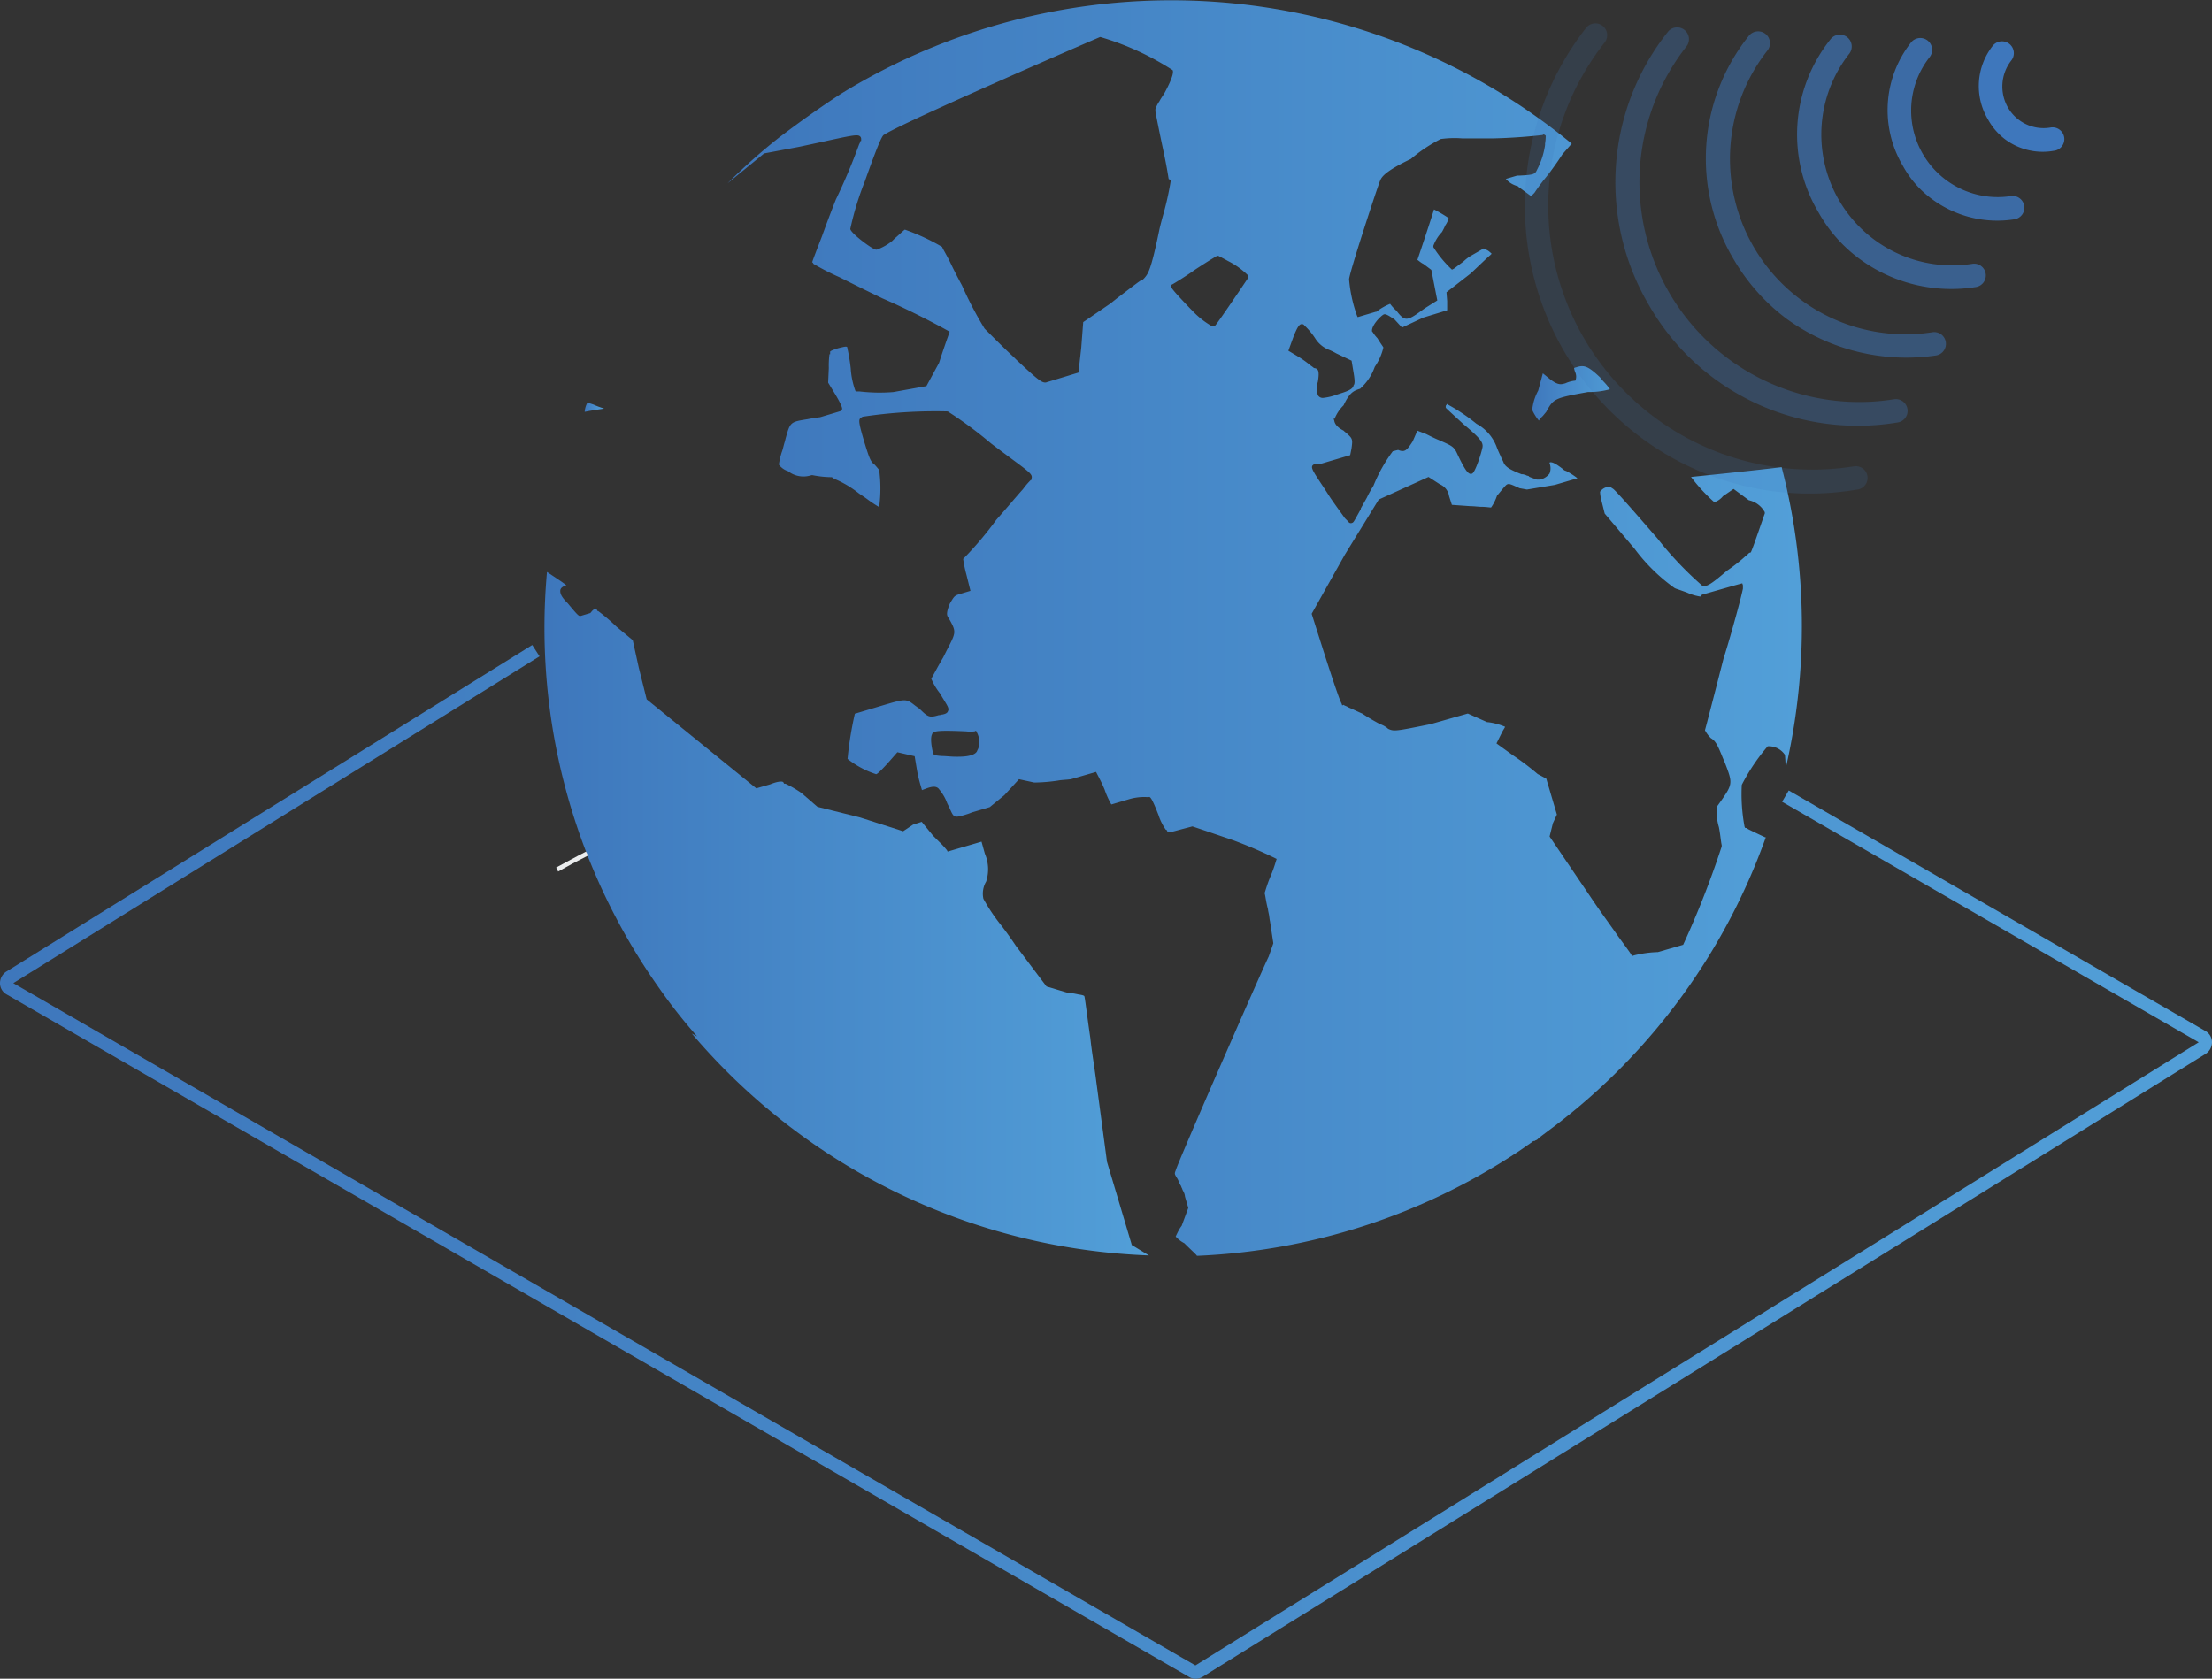 <svg xmlns="http://www.w3.org/2000/svg" xmlns:xlink="http://www.w3.org/1999/xlink" viewBox="328.267 1078 80 60.725">
  <rect x="328.267" y="1078" width="80" height="60.725" fill="#333333" stroke="none"/>
  <defs>
    <style>
      .cls-1 {
        fill: url(#linear-gradient);
      }

      .cls-2 {
        fill: url(#linear-gradient-2);
      }

      .cls-3 {
        fill: url(#linear-gradient-3);
      }

      .cls-4 {
        fill: url(#linear-gradient-4);
      }

      .cls-5 {
        fill: url(#linear-gradient-5);
      }

      .cls-6 {
        fill: #ebedee;
      }

      .cls-7 {
        fill: url(#linear-gradient-6);
      }

      .cls-8 {
        opacity: 0.833;
      }

      .cls-9 {
        fill: url(#linear-gradient-7);
      }

      .cls-10 {
        opacity: 0.667;
      }

      .cls-11 {
        fill: url(#linear-gradient-8);
      }

      .cls-12 {
        opacity: 0.5;
      }

      .cls-13 {
        fill: url(#linear-gradient-9);
      }

      .cls-14 {
        opacity: 0.333;
      }

      .cls-15 {
        fill: url(#linear-gradient-10);
      }

      .cls-16 {
        opacity: 0.167;
      }

      .cls-17 {
        fill: url(#linear-gradient-11);
      }

      .cls-18 {
        opacity: 0;
      }

      .cls-19 {
        fill: url(#linear-gradient-12);
      }
    </style>
    <linearGradient id="linear-gradient" y1="0.5" x2="1" y2="0.5" gradientUnits="objectBoundingBox">
      <stop offset="0" stop-color="#3e77bc"/>
      <stop offset="1" stop-color="#529fd8"/>
    </linearGradient>
    <linearGradient id="linear-gradient-2" x1="-0.017" y1="0.47" x2="0.982" y2="0.47" xlink:href="#linear-gradient"/>
    <linearGradient id="linear-gradient-3" x1="-0.003" y1="0.475" x2="0.991" y2="0.475" xlink:href="#linear-gradient"/>
    <linearGradient id="linear-gradient-4" x1="0" y1="0.501" x2="1" y2="0.501" xlink:href="#linear-gradient"/>
    <linearGradient id="linear-gradient-5" x1="0.001" y1="0.504" x2="1.001" y2="0.504" xlink:href="#linear-gradient"/>
    <linearGradient id="linear-gradient-6" x1="-52.303" y1="-38.528" x2="-61.084" y2="-32" xlink:href="#linear-gradient"/>
    <linearGradient id="linear-gradient-7" x1="-31.698" y1="-23.214" x2="-37.152" y2="-19.262" xlink:href="#linear-gradient"/>
    <linearGradient id="linear-gradient-8" x1="-22.428" y1="-16.592" x2="-26.385" y2="-13.753" xlink:href="#linear-gradient"/>
    <linearGradient id="linear-gradient-9" x1="-17.192" y1="-12.867" x2="-20.304" y2="-10.655" xlink:href="#linear-gradient"/>
    <linearGradient id="linear-gradient-10" x1="-13.801" y1="-10.487" x2="-16.365" y2="-8.675" xlink:href="#linear-gradient"/>
    <linearGradient id="linear-gradient-11" x1="-11.422" y1="-8.837" x2="-13.603" y2="-7.302" xlink:href="#linear-gradient"/>
    <linearGradient id="linear-gradient-12" x1="-9.664" y1="-7.625" x2="-11.561" y2="-6.294" xlink:href="#linear-gradient"/>
  </defs>
  <g id="icon_28" data-name="icon 28" transform="translate(255.767 913.392)">
    <g id="Group_3283" data-name="Group 3283" transform="translate(72.5 187.941)">
      <g id="Group_3282" data-name="Group 3282" transform="translate(0)">
        <path id="Path_4493" data-name="Path 4493" class="cls-1" d="M115.732,299.093a.464.464,0,0,1-.24-.072L72.74,274.34a.465.465,0,0,1-.24-.409.5.5,0,0,1,.216-.409L91.749,261.7l.264.409L72.981,273.932l42.752,24.68,36.287-22.541-15.068-8.7.24-.409,15.068,8.7a.465.465,0,0,1,.24.409.5.5,0,0,1-.216.409L116,299.021A.485.485,0,0,1,115.732,299.093Z" transform="translate(-72.5 -261.7)"/>
      </g>
    </g>
    <g id="Group_3284" data-name="Group 3284" transform="translate(92.189 164.608)">
      <path id="Path_4495" data-name="Path 4495" class="cls-2" d="M160.443,225.536c.36-.072.625-.1.7-.12a3.053,3.053,0,0,1-.385-.144l-.216-.072a.782.782,0,0,0-.1.336Z" transform="translate(-158.985 -210.639)"/>
      <path id="Path_4496" data-name="Path 4496" class="cls-3" d="M304.3,220.344c-.168.048-.264.072-.553-.144l-.264-.216-.168.625a1.817,1.817,0,0,0-.216.7,1.685,1.685,0,0,0,.24.384.9.9,0,0,1,.144-.168l.12-.144c.264-.481.288-.5,1.514-.721h.024a2.724,2.724,0,0,0,.769-.1,2.162,2.162,0,0,0-.24-.288l-.12-.144c-.433-.409-.577-.457-.865-.36a.242.242,0,0,0-.072.024.611.611,0,0,0,.048.168.4.4,0,0,1,0,.288A1.12,1.12,0,0,0,304.3,220.344Z" transform="translate(-267.373 -206.48)"/>
      <path id="Path_4497" data-name="Path 4497" class="cls-4" d="M216.845,181.861a6.212,6.212,0,0,0,.841.913.658.658,0,0,0,.312-.216l.384-.264.553.409a.866.866,0,0,1,.577.433v.048c-.048.12-.409,1.2-.5,1.394l-.024.024h-.024c-.024,0-.072.072-.144.12a6,6,0,0,1-.673.529c-.481.409-.7.577-.841.553a.125.125,0,0,1-.1-.048h0a12.558,12.558,0,0,1-1.586-1.682l-.168-.192c-.625-.721-1.274-1.466-1.418-1.586h0l-.072-.048c-.024-.024-.072-.024-.144-.024a.409.409,0,0,0-.24.144l-.024.024a1.429,1.429,0,0,0,.048.312l.12.481,1.081,1.274a6.51,6.51,0,0,0,1.442,1.418l.048.024c.144.048.288.1.409.144a1.776,1.776,0,0,0,.481.144l.024-.048.048-.024,1.178-.336.264-.072h0l.024.072h0v.12h0c-.1.5-.577,2.163-.7,2.523-.336,1.322-.625,2.427-.673,2.6a1.13,1.13,0,0,0,.216.288c.168.1.24.24.433.721l.072.168c.288.745.288.769-.168,1.418l-.12.168a1.919,1.919,0,0,0,.072.745c.048.24.072.529.1.649v.048a32.911,32.911,0,0,1-1.394,3.557l-.913.264a3.992,3.992,0,0,0-.865.12l-.072.024-.024-.048c-.024-.048-.216-.312-.481-.673-.264-.384-.625-.865-1.009-1.442l-1.466-2.163.12-.481.144-.312-.384-1.3-.312-.168a9.515,9.515,0,0,0-.889-.673l-.6-.433.192-.385c.048-.1.1-.168.12-.216a2.258,2.258,0,0,0-.625-.168h-.024l-.7-.312-1.346.384c-1.3.264-1.322.264-1.538.168l-.024-.024a.861.861,0,0,0-.264-.144,7.438,7.438,0,0,1-.649-.384c-.168-.072-.36-.168-.481-.216-.072-.048-.168-.072-.192-.1l-.048.024-.024-.072c-.072-.12-.312-.841-.6-1.73l-.481-1.514,1.2-2.139,1.226-1.995,1.8-.817.409.264a.557.557,0,0,1,.336.433l.1.312.673.048c.144,0,.288.024.409.024.144,0,.288.024.336.024a1.66,1.66,0,0,0,.216-.433l.024-.024c.24-.288.312-.385.36-.385.048-.024.12,0,.433.144l.264.048,1.009-.168.817-.24a2.657,2.657,0,0,0-.409-.264.22.22,0,0,1-.12-.072c-.1-.072-.336-.264-.457-.24a.024.024,0,0,0-.024.024.521.521,0,0,1,0,.384.607.607,0,0,1-.336.216h-.12a.074.074,0,0,1-.048-.024H211.2c-.024,0-.048-.024-.072-.024h0c-.048-.024-.072-.024-.12-.048a.024.024,0,0,1-.024-.024c-.048-.024-.1-.024-.12-.048h-.024a.217.217,0,0,0-.12-.024c-.433-.168-.577-.264-.649-.409-.024-.072-.072-.144-.12-.264-.048-.1-.1-.216-.144-.336a1.582,1.582,0,0,0-.721-.817,6.836,6.836,0,0,0-1.081-.721c0,.024,0,.048-.024.048,0,.048-.024.048,0,.1.072.072.36.336.649.6.6.5.7.649.673.817s-.264.937-.385.961c-.1.024-.192,0-.529-.721-.12-.264-.192-.288-.673-.5-.12-.048-.264-.12-.457-.216l-.312-.12-.168.385c-.216.336-.288.409-.529.312l-.192.048a5.629,5.629,0,0,0-.7,1.25,3.9,3.9,0,0,0-.24.433l-.216.384v.024c-.264.481-.264.481-.312.5s-.1.024-.168-.072l-.024-.024h0l-.024-.024-.048-.048h0c-.1-.144-.264-.36-.529-.745l-.216-.336c-.384-.577-.481-.721-.433-.817.048-.072.144-.072.312-.072l1.057-.312.048-.24c.048-.36.048-.36-.264-.625l-.024-.024c-.144-.072-.312-.192-.336-.36l-.024-.072h.048v-.024a1.4,1.4,0,0,1,.312-.457c.216-.457.36-.529.6-.6l.048-.048a1.874,1.874,0,0,0,.481-.745,2.025,2.025,0,0,0,.312-.7c-.024-.048-.1-.144-.216-.336a1.286,1.286,0,0,1-.168-.216l-.024-.024c-.048-.192.312-.577.433-.625.048,0,.072-.024.384.192l.264.288.769-.36.865-.264v-.336L208,175.18l.865-.673c.312-.288.577-.553.721-.673l.048-.048a.913.913,0,0,0-.144-.12l-.144-.072-.5.288a1.684,1.684,0,0,0-.24.192c-.264.192-.312.24-.36.264l-.048.024-.024-.024a4.074,4.074,0,0,1-.649-.793V173.5a1.435,1.435,0,0,1,.312-.5,2.218,2.218,0,0,0,.12-.24.745.745,0,0,0,.12-.264,4.879,4.879,0,0,0-.529-.312c-.1.336-.5,1.538-.6,1.826.048.024.12.1.216.144l.288.216.216,1.105-.457.288c-.625.457-.7.5-1.009.1l-.048-.048a1.556,1.556,0,0,1-.192-.216,1.977,1.977,0,0,0-.5.288h-.024l-.649.192-.024-.048a5.217,5.217,0,0,1-.288-1.322c.024-.288,1.057-3.436,1.129-3.581.048-.12.192-.336,1.105-.769a5.44,5.44,0,0,1,1.081-.721,3.592,3.592,0,0,1,.769-.024h1.154c.985-.024,1.73-.12,1.754-.12l.048-.024.048.024h0l.024.024h0a1.8,1.8,0,0,1-.024.288v.048h0a2.742,2.742,0,0,1-.288.889c-.072.168-.12.192-.649.216h-.072l-.409.12a.835.835,0,0,0,.433.264l.024.024.457.336.12-.12c.048-.072.144-.216.312-.433a10.2,10.2,0,0,0,.7-.961l.336-.384a22.8,22.8,0,0,0-26.434-1.8c-.7.457-1.418.961-2.211,1.562A21.162,21.162,0,0,0,182,171.239l1.322-1.081,1.274-.24.673-.144c1.2-.264,1.418-.312,1.514-.24a.125.125,0,0,1,.048.1v.072h-.024a.406.406,0,0,1-.048.12,21.556,21.556,0,0,1-.841,1.995c-.192.481-.361.937-.5,1.322-.24.625-.336.865-.36.961h.024l.024.048a9.086,9.086,0,0,0,.937.481c.433.216.961.481,1.562.769,1.274.553,2.379,1.178,2.379,1.178l.048.024-.024.072s-.168.457-.36,1.057l-.457.841-1.2.216a6.188,6.188,0,0,1-1.226-.024h-.12l-.024-.024a2.91,2.91,0,0,1-.168-.817,6.871,6.871,0,0,0-.12-.721v-.024c-.024-.048-.048-.048-.336.024-.144.048-.312.1-.288.144v.072h-.024a3.227,3.227,0,0,0-.024.5l-.024.529.264.433c.1.168.264.457.24.529l-.024.048-.048.024-.721.216c-.192.024-.336.048-.457.072-.625.1-.625.1-.793.7l-.024.1c-.048.144-.072.288-.12.409a3,3,0,0,0-.1.433.666.666,0,0,0,.336.24.9.9,0,0,0,.841.144h.048a3.655,3.655,0,0,0,.673.072h.024l.024.024a.8.8,0,0,0,.144.072,3.721,3.721,0,0,1,.793.481c.1.072.216.144.312.216a4.417,4.417,0,0,0,.433.288,5.043,5.043,0,0,0,0-1.346c-.024-.024-.1-.12-.168-.192-.144-.1-.192-.24-.384-.865-.168-.577-.192-.721-.144-.793a.332.332,0,0,1,.1-.072,17.6,17.6,0,0,1,3.076-.192,14.717,14.717,0,0,1,1.562,1.154c.312.24.577.433.769.577.649.481.745.553.7.7v.048h-.024a2.644,2.644,0,0,0-.288.336c-.24.264-.577.673-.961,1.105a12.69,12.69,0,0,1-1.2,1.418,4.824,4.824,0,0,0,.12.577l.144.577-.336.1c-.24.072-.24.072-.409.36-.12.288-.12.409-.072.481l.072.12c.24.433.216.457-.12,1.105l-.12.24c-.24.409-.385.7-.433.769a2.243,2.243,0,0,0,.312.529l.1.168c.192.312.24.385.192.481-.024.072-.1.1-.192.12-.048,0-.072.024-.144.024-.336.1-.385.072-.7-.24-.048-.024-.1-.072-.144-.1-.336-.264-.336-.264-1.226,0l-.961.288a12.658,12.658,0,0,0-.264,1.634,3.3,3.3,0,0,0,1.033.553h0c.024,0,.1-.048.409-.385l.36-.409.625.144.072.433a4.984,4.984,0,0,0,.144.625l.048.168.192-.072c.144-.048.336-.1.433.048a1.624,1.624,0,0,1,.288.5l.072.144c.168.384.168.384.529.288.072-.024.168-.048.288-.1l.649-.192.529-.433.529-.577.553.12a6.259,6.259,0,0,0,.865-.072c.12-.024.264-.024.457-.048l.913-.264.024.048c.072.144.192.36.288.6a3,3,0,0,0,.24.529l.649-.192a1.906,1.906,0,0,1,.673-.072h.024c.048-.024.1-.024.36.649a1.928,1.928,0,0,0,.264.529h.024l.024.048c.048.072.192.024.457-.048l.457-.12.5.168h0l.985.336a16.307,16.307,0,0,1,1.514.649l.048.024-.024.072a5.119,5.119,0,0,1-.216.6c-.1.24-.168.481-.192.553v.024c.024.072.048.312.12.577v.024l.024.12h0c.024.1.024.192.048.288l.12.793-.168.481c-.24.481-3.292,7.45-3.364,7.738-.048.12-.048.12.072.312h0l.048.1h0c0,.024.024.048.024.072.024.024.024.048.048.072,0,.024.024.048.024.072.024.024.024.072.048.1,0,.024.024.024.024.048a.446.446,0,0,1,.048.168l.12.409-.24.649c-.024.024-.048.072-.072.1a3.1,3.1,0,0,0-.144.288l.048.048a1.065,1.065,0,0,0,.264.192l.024.024c.216.216.433.409.433.433h0a22.716,22.716,0,0,0,11.511-3.7c.192-.12.385-.264.6-.409a.125.125,0,0,1,.1-.048c.024,0,.024-.024.048-.024s.024-.024.048-.024l.072-.072.577-.433a22.678,22.678,0,0,0,7.618-10.43h-.024c-.216-.1-.409-.192-.553-.264a.526.526,0,0,1-.12-.072h-.048l-.024-.048a6.417,6.417,0,0,1-.1-1.514,7.072,7.072,0,0,1,.937-1.394.7.7,0,0,1,.625.312c0,.048.024.24.024.5a22.96,22.96,0,0,0-.144-10.91C218.984,181.644,217.3,181.813,216.845,181.861Zm-25.762,9.781c-.024.048-.024.072-.048.1-.024.12-.192.24-.7.24h-.072c-.192,0-.36-.024-.481-.024a1.857,1.857,0,0,1-.24-.024c-.024,0-.1,0-.12-.12,0,0-.12-.481-.024-.649.024-.12.24-.144,1.226-.1a1.246,1.246,0,0,0,.312,0l.048-.024.024.048A.765.765,0,0,1,191.084,191.641Zm6.945-20.5a10.832,10.832,0,0,1-.264,1.2c-.048.168-.1.36-.144.553-.312,1.514-.409,1.61-.553,1.778l-.048.048H197c-.072.024-.529.384-.913.673l-.24.192-.985.673-.072.937-.1.889-1.105.336c-.024,0-.048.024-.1.024-.144,0-.336-.168-1.033-.817l-.1-.1c-.312-.288-.6-.577-.793-.769l-.264-.264h0a13.54,13.54,0,0,1-.817-1.562c-.144-.264-.264-.5-.384-.745-.144-.312-.312-.577-.336-.649h0a7.678,7.678,0,0,0-1.346-.625c-.048.024-.216.192-.36.312l-.1.1a1.95,1.95,0,0,1-.553.312.2.2,0,0,1-.144-.048c-.192-.1-.793-.553-.817-.7a10.793,10.793,0,0,1,.529-1.73c.577-1.634.649-1.658.7-1.682h0c.7-.457,7.738-3.509,7.81-3.533a9.991,9.991,0,0,1,2.619,1.2c.024.048.048.192-.288.817-.072.12-.144.216-.192.312a1.028,1.028,0,0,0-.144.288v.072h0c.024.144.1.529.24,1.2.168.769.216,1.105.24,1.25C198.029,171.119,198.029,171.119,198.029,171.143Zm2.788,3.533c-.048.072-1.033,1.538-1.178,1.706l-.024.024h-.1a3.005,3.005,0,0,1-.7-.553l-.024-.024-.048-.048h0c-.673-.7-.7-.769-.7-.817h0v-.048l.048-.024c.048-.024.481-.288.817-.529.625-.409.769-.481.793-.5h.048c.048.024.192.1.36.192a2.879,2.879,0,0,1,.7.5v.12Zm1.826,2.836-.36-.216.192-.529c.12-.288.192-.433.288-.433a.1.1,0,0,1,.1.048,2.5,2.5,0,0,1,.384.457,1.04,1.04,0,0,0,.529.433,2.216,2.216,0,0,1,.24.12l.553.264.072.433c.048.288.048.409,0,.457-.024.168-.312.24-.6.336a2.05,2.05,0,0,1-.5.12.2.2,0,0,1-.192-.1.815.815,0,0,1,0-.481c.072-.433,0-.481-.144-.5l-.024-.024-.1-.072A3.8,3.8,0,0,0,202.643,177.511Z" transform="translate(-175.375 -164.608)"/>
      <path id="Path_4498" data-name="Path 4498" class="cls-5" d="M175.667,274.968v-.024l-.889-2.98-.385-2.884c-.072-.577-.168-1.105-.216-1.586-.12-.817-.192-1.442-.216-1.514,0-.024-.048-.048-.216-.072a3.959,3.959,0,0,0-.433-.072l-.721-.216-1.105-1.466c-.192-.288-.384-.553-.553-.769a6.623,6.623,0,0,1-.625-.937.862.862,0,0,1,.1-.625,1.432,1.432,0,0,0-.048-1.009l-.12-.433-1.226.36-.024-.048a2.9,2.9,0,0,0-.288-.312l-.216-.216-.409-.5-.312.1-.36.24-1.562-.5-1.538-.384-.577-.5a4.2,4.2,0,0,0-.577-.336H163.1l-.024-.048c-.048-.072-.312,0-.481.072l-.5.144-3.965-3.22-.288-1.154-.216-.985-.6-.5a6.761,6.761,0,0,0-.649-.553h-.024l-.024-.048c-.024-.048-.048-.048-.072-.024-.024,0-.072.024-.144.12l-.024.024-.336.1c-.072.024-.1,0-.481-.457-.192-.192-.288-.336-.264-.481.024-.1.144-.144.216-.168h0c-.12-.1-.409-.288-.7-.481a22.542,22.542,0,0,0,4.085,15.092,19.13,19.13,0,0,0,1.346,1.706l-.192-.1a22.774,22.774,0,0,0,16.533,8.026Z" transform="translate(-154.431 -229.935)"/>
    </g>
    <g id="Group_3285" data-name="Group 3285" transform="translate(92.614 195.414)">
      <path id="Path_4499" data-name="Path 4499" class="cls-6" d="M156.272,293.521l-.072-.144c.36-.192.7-.384,1.081-.577l.072.144Q156.777,293.233,156.272,293.521Z" transform="translate(-156.2 -292.8)"/>
    </g>
    <g id="Group_3293" data-name="Group 3293" transform="translate(124.347 165.331)">
      <g id="Group_3286" data-name="Group 3286" transform="translate(19.719 0.769)">
        <path id="Path_4500" data-name="Path 4500" class="cls-7" d="M371.265,174.368a2.263,2.263,0,0,1-.625-.721,2.357,2.357,0,0,1,.168-2.667.428.428,0,1,1,.673.529,1.53,1.53,0,0,0-.12,1.706,1.488,1.488,0,0,0,1.538.721.425.425,0,1,1,.12.841A2.276,2.276,0,0,1,371.265,174.368Z" transform="translate(-370.305 -170.814)"/>
      </g>
      <g id="Group_3287" data-name="Group 3287" class="cls-8" transform="translate(16.42 0.649)">
        <path id="Path_4501" data-name="Path 4501" class="cls-9" d="M358.193,176.15a3.642,3.642,0,0,1-1.057-1.2,3.954,3.954,0,0,1,.288-4.47.428.428,0,1,1,.673.529,3.13,3.13,0,0,0,2.956,5.023.425.425,0,0,1,.12.841A3.967,3.967,0,0,1,358.193,176.15Z" transform="translate(-356.577 -170.314)"/>
      </g>
      <g id="Group_3288" data-name="Group 3288" class="cls-10" transform="translate(13.147 0.529)">
        <path id="Path_4502" data-name="Path 4502" class="cls-11" d="M345.228,177.933a5.3,5.3,0,0,1-1.49-1.682,5.512,5.512,0,0,1,.433-6.272.428.428,0,0,1,.673.529,4.733,4.733,0,0,0,4.47,7.594.425.425,0,0,1,.12.841A5.6,5.6,0,0,1,345.228,177.933Z" transform="translate(-342.959 -169.814)"/>
      </g>
      <g id="Group_3289" data-name="Group 3289" class="cls-12" transform="translate(9.848 0.409)">
        <path id="Path_4503" data-name="Path 4503" class="cls-13" d="M332.156,179.716a7.244,7.244,0,0,1-1.923-2.163,7.106,7.106,0,0,1,.553-8.074.428.428,0,1,1,.673.529,6.347,6.347,0,0,0,5.984,10.189.425.425,0,0,1,.12.841A7.362,7.362,0,0,1,332.156,179.716Z" transform="translate(-329.232 -169.314)"/>
      </g>
      <g id="Group_3290" data-name="Group 3290" class="cls-14" transform="translate(6.574 0.264)">
        <path id="Path_4504" data-name="Path 4504" class="cls-15" d="M319.184,181.423a8.6,8.6,0,0,1-2.355-2.643,8.744,8.744,0,0,1,.673-9.9.428.428,0,0,1,.673.529,7.949,7.949,0,0,0,7.5,12.761.425.425,0,1,1,.12.841A8.733,8.733,0,0,1,319.184,181.423Z" transform="translate(-315.604 -168.714)"/>
      </g>
      <g id="Group_3291" data-name="Group 3291" class="cls-16" transform="translate(3.275 0.12)">
        <path id="Path_4505" data-name="Path 4505" class="cls-17" d="M306.112,183.106a10.467,10.467,0,0,1-1.995-14.827.428.428,0,0,1,.673.529A9.551,9.551,0,0,0,313.8,184.14a.425.425,0,1,1,.12.841A10.2,10.2,0,0,1,306.112,183.106Z" transform="translate(-301.877 -168.114)"/>
      </g>
      <g id="Group_3292" data-name="Group 3292" class="cls-18" transform="translate(0 0)">
        <path id="Path_4506" data-name="Path 4506" class="cls-19" d="M293.14,184.889a12.073,12.073,0,0,1-2.307-17.11.428.428,0,0,1,.673.529,11.172,11.172,0,0,0,10.526,17.927.425.425,0,0,1,.12.841A11.885,11.885,0,0,1,293.14,184.889Z" transform="translate(-288.25 -167.614)"/>
      </g>
    </g>
  </g>
</svg>
